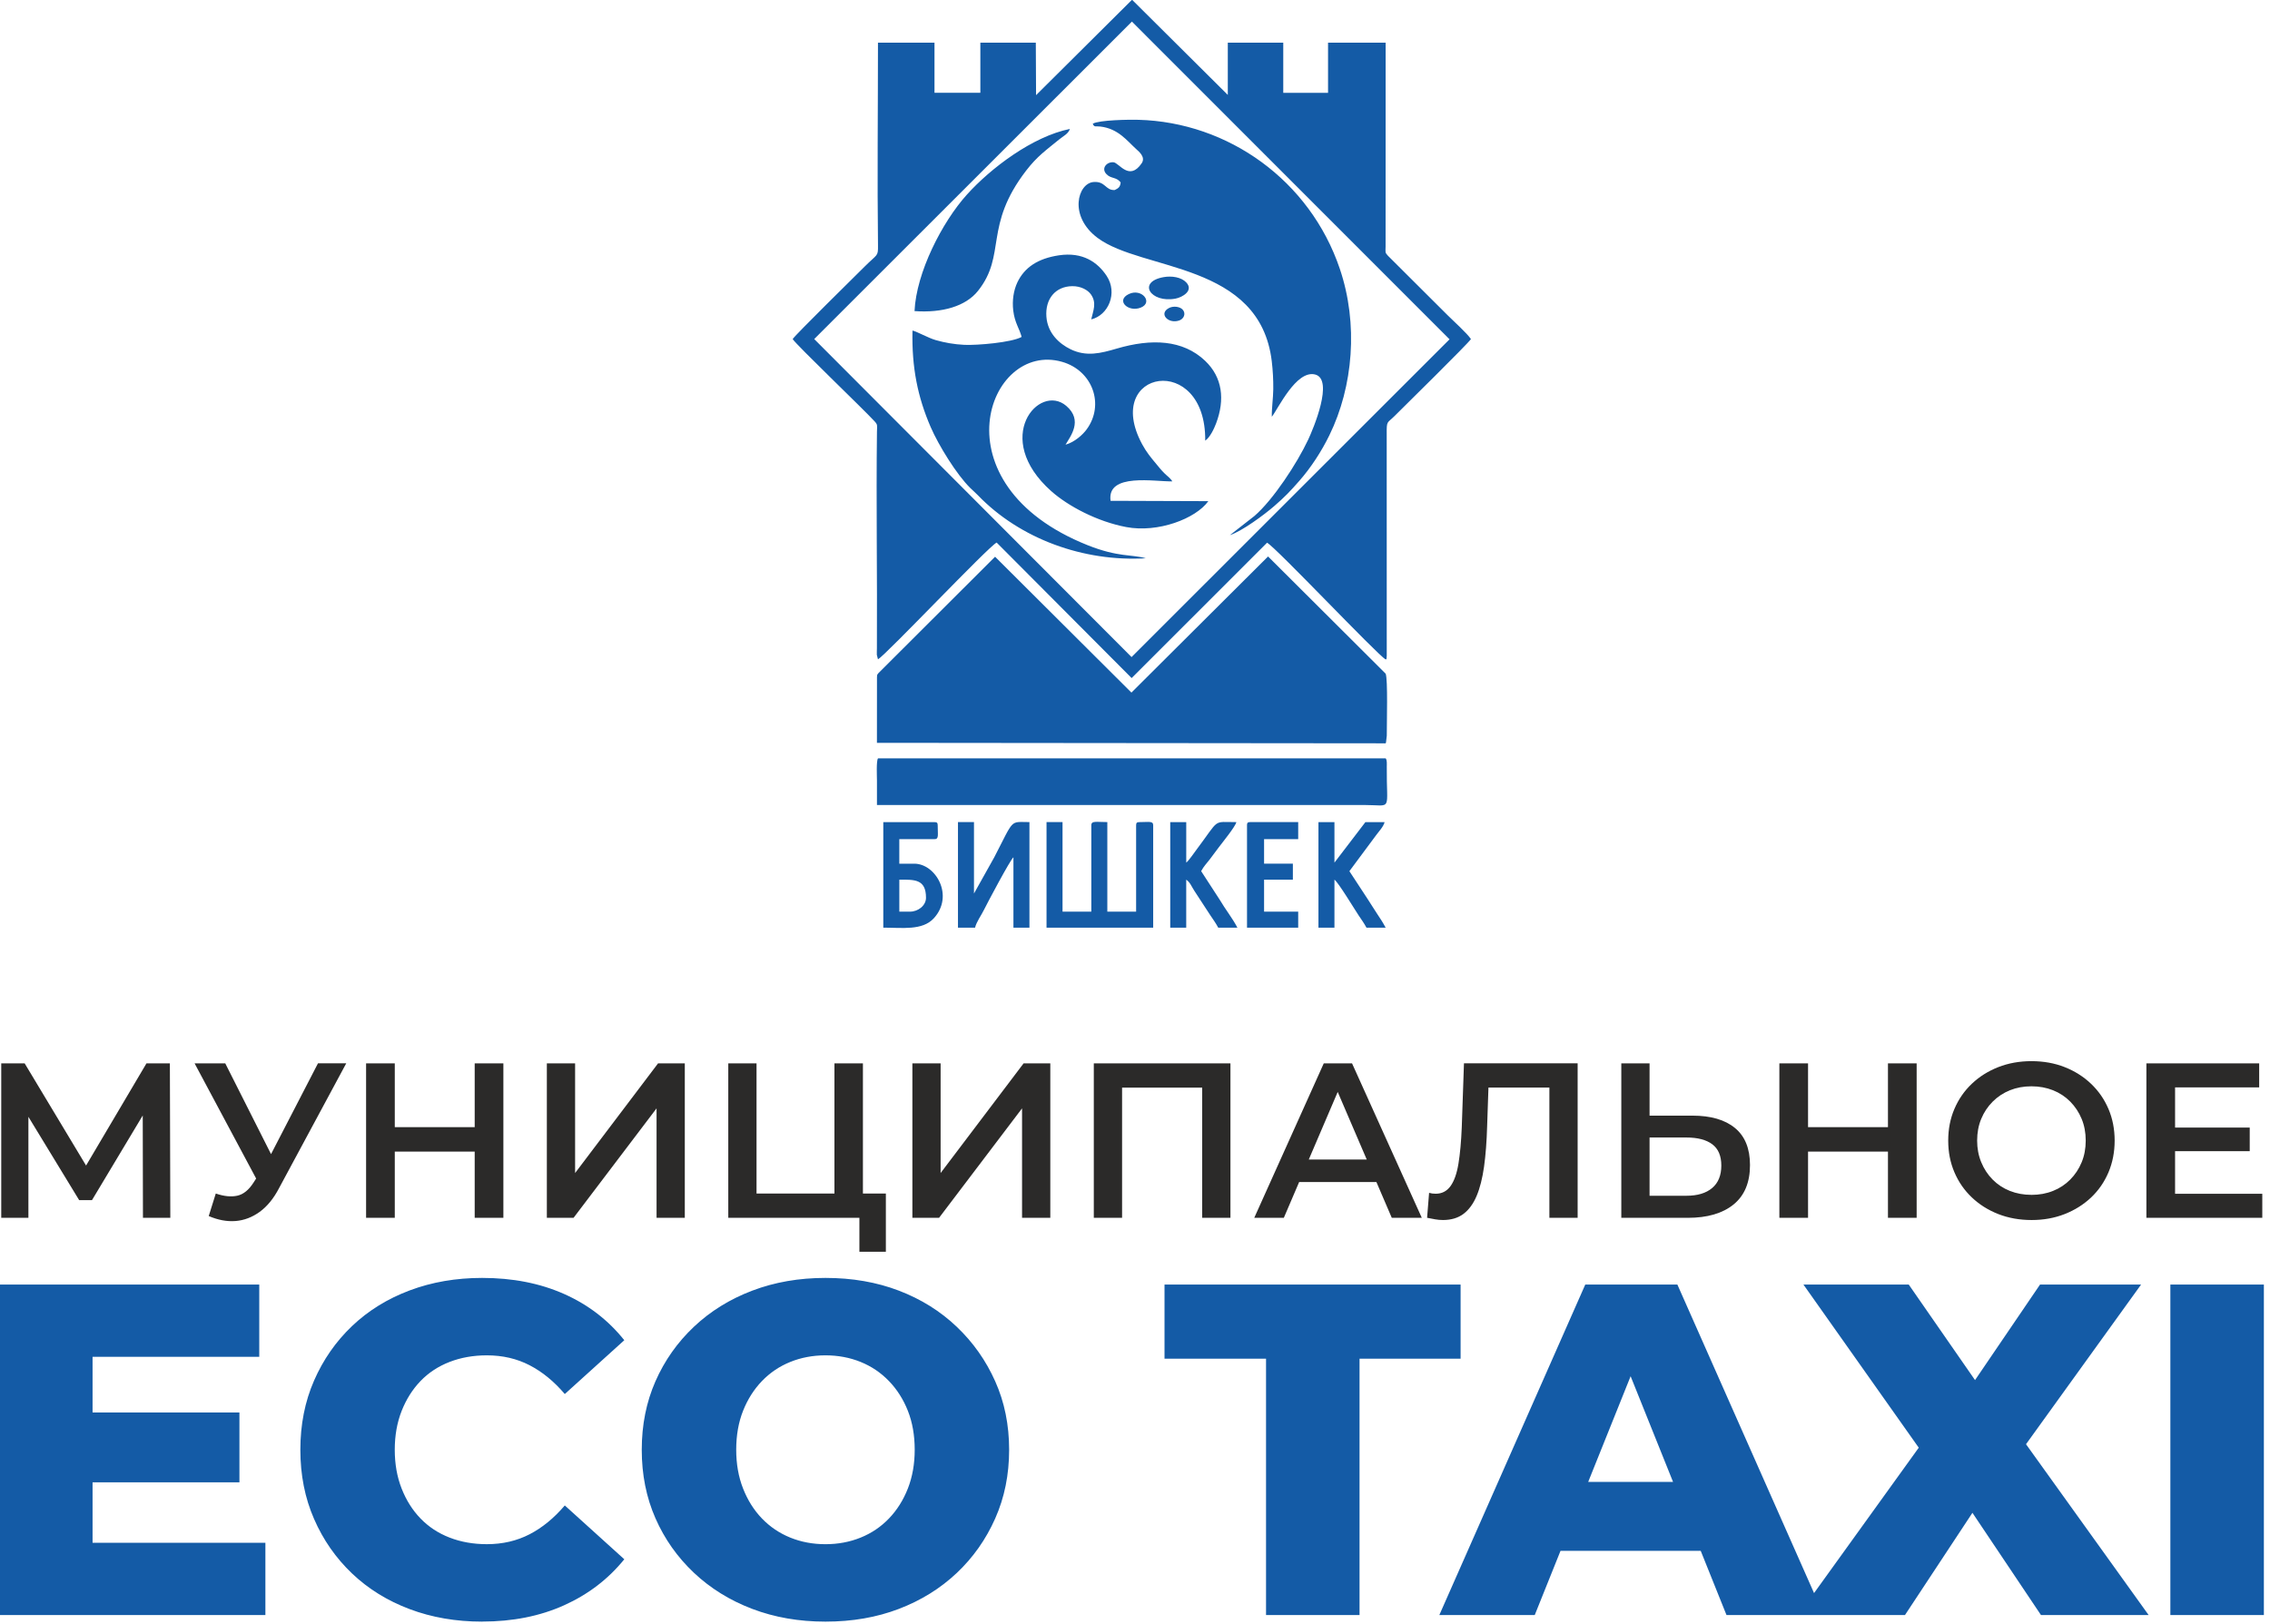 <svg width="197" height="141" viewBox="0 0 197 141" fill="none" xmlns="http://www.w3.org/2000/svg">
<path fill-rule="evenodd" clip-rule="evenodd" d="M98.231 1.874L125.798 29.454L98.201 57.037L70.661 29.432L98.233 1.872L98.231 1.874ZM98.224 0.002H98.269L106.554 8.24V3.705H111.367V8.056H115.254V3.705H120.252L120.247 21.388C120.243 21.927 120.18 21.904 120.452 22.201L125.643 27.376C126.148 27.879 127.323 28.938 127.656 29.434C127.364 29.87 121.879 35.259 121.016 36.122C120.378 36.76 120.335 36.49 120.344 37.672L120.348 56.929C120.301 57.462 120.36 57.134 120.252 57.242C119.548 56.867 110.682 47.462 109.96 47.112L98.208 58.86L86.494 47.099C85.791 47.426 76.877 56.862 76.194 57.235L76.095 56.842C76.088 56.678 76.099 56.449 76.102 56.276C76.138 50.049 76.03 43.672 76.106 37.483C76.113 36.926 76.187 36.883 75.901 36.575C74.83 35.416 69.176 30.007 68.79 29.434C69.075 29.01 74.194 23.985 75.014 23.163C76.164 22.012 76.209 22.291 76.196 21.291C76.126 15.572 76.194 9.467 76.194 3.703H81.099V8.053H85.079V3.703H89.892L89.914 8.26L98.222 0L98.224 0.002ZM76.196 58.473C76.066 58.714 76.149 58.453 76.108 58.779L76.104 64.482L120.254 64.525C120.268 64.504 120.279 64.446 120.281 64.457L120.351 63.871C120.348 62.785 120.454 58.947 120.252 58.478L110.048 48.305L98.19 60.12L86.357 48.328L76.194 58.471L76.196 58.473ZM94.835 10.739C94.963 11.071 95.064 10.932 95.491 10.984C97.051 11.168 97.804 12.217 98.608 12.945C98.86 13.175 99.439 13.644 99.078 14.175C98.001 15.754 97.121 14.134 96.637 14.087C96.064 14.031 95.554 14.59 95.997 15.089C96.406 15.547 96.853 15.325 97.255 15.831C97.222 16.228 97.064 16.341 96.743 16.494C95.927 16.545 95.945 15.711 94.894 15.801C93.539 15.916 92.703 18.747 95.255 20.653C99.129 23.547 109.338 22.727 110.369 31.358C110.464 32.153 110.509 32.973 110.5 33.789C110.491 34.578 110.356 35.438 110.374 36.178C110.913 35.504 112.479 32.111 114.12 32.506C115.803 32.913 113.947 37.279 113.529 38.166C112.567 40.216 110.491 43.389 108.864 44.791L106.733 46.456C107.812 46.092 109.697 44.699 110.589 43.926C111.515 43.123 111.962 42.651 112.76 41.742C113.767 40.596 114.686 39.184 115.369 37.784C117.438 33.555 117.899 28.124 116.272 23.325C113.679 15.671 106.599 10.608 98.786 10.399C97.983 10.377 95.415 10.413 94.838 10.736L94.835 10.739ZM88.656 29.25C87.795 29.729 84.822 29.985 83.694 29.935C82.816 29.895 81.98 29.744 81.202 29.522C80.569 29.342 79.537 28.76 79.189 28.695C79.117 31.893 79.638 34.461 80.771 37.079C81.447 38.643 83.018 41.195 84.198 42.355C84.461 42.613 84.627 42.744 84.861 42.986C88.519 46.782 94.04 48.782 99.439 48.462C98.258 48.116 97.055 48.388 94.399 47.33C81.065 42.016 85.746 29.56 92.175 31.41C94.829 32.173 95.876 35.126 94.307 37.27C93.963 37.739 93.262 38.38 92.471 38.602C92.885 37.888 94.022 36.495 92.528 35.227C90.177 33.232 86.043 38.018 91.231 42.634C92.696 43.937 95.224 45.276 97.739 45.752C100.487 46.274 103.772 45.027 104.864 43.503L96.381 43.474C96.031 41.002 100.289 41.831 101.738 41.784C101.556 41.487 101.291 41.324 101.037 41.067C100.743 40.771 100.61 40.591 100.347 40.276C99.884 39.726 99.487 39.245 99.114 38.551C95.638 32.086 104.673 30.522 104.594 38.252C105.012 37.969 105.37 37.2 105.54 36.748C106.32 34.677 106.091 32.751 104.585 31.32C102.655 29.484 99.936 29.374 96.918 30.259C95.523 30.668 94.28 30.985 92.907 30.317C91.914 29.834 90.919 28.92 90.811 27.497C90.694 25.974 91.575 24.861 93.053 24.841C93.802 24.832 94.42 25.176 94.689 25.574C95.193 26.311 94.869 26.976 94.701 27.724C96.183 27.372 97.026 25.439 96.04 23.949C95.258 22.767 93.966 21.853 91.896 22.163C90.062 22.439 88.912 23.219 88.296 24.502C87.957 25.212 87.831 26.1 87.934 26.96C88.067 28.046 88.465 28.493 88.663 29.252L88.656 29.25ZM120.254 65.828H76.198C76.036 66.05 76.106 67.392 76.106 67.751C76.106 68.461 76.106 69.171 76.106 69.879H118.405C120.908 69.879 120.312 70.529 120.351 66.542C120.353 66.27 120.382 66.001 120.254 65.826V65.828ZM79.367 27.005C81.773 27.176 83.809 26.59 84.876 25.248C87.371 22.109 85.339 19.637 89.056 14.806C90.022 13.55 90.788 13.035 91.914 12.109C92.271 11.815 92.714 11.62 92.849 11.193C89.609 11.847 85.984 14.595 83.917 16.887C81.757 19.282 79.517 23.662 79.367 27.005ZM100.97 24.059C98.655 24.48 99.858 26.327 102.015 25.922C102.612 25.81 103.612 25.232 102.954 24.522C102.527 24.062 101.698 23.927 100.97 24.059ZM97.961 25.527C96.802 26.084 97.918 27.14 99.006 26.7C100.111 26.253 99.082 24.987 97.961 25.527ZM101.471 26.727C100.509 27.205 101.374 28.16 102.347 27.816C102.738 27.679 102.943 27.221 102.639 26.879C102.392 26.603 101.828 26.549 101.471 26.727ZM90.822 80.526H100.078V71.641C100.078 71.245 99.723 71.365 98.873 71.365C98.66 71.365 98.597 71.43 98.597 71.641V79.137H96.098V71.362C95.141 71.362 94.709 71.227 94.709 71.639V79.135H92.211V71.36H90.822V80.524V80.526ZM83.139 80.526H84.62C84.737 80.025 85.15 79.474 85.391 78.984C85.674 78.405 87.687 74.612 87.95 74.418V80.526H89.339V71.362C87.609 71.362 88.047 71.016 86.285 74.418L84.526 77.564V71.362H83.137V80.526H83.139ZM78.973 79.137H78.047V76.36C79.344 76.36 80.362 76.292 80.362 77.933C80.362 78.6 79.688 79.137 78.973 79.137ZM76.659 80.526C78.304 80.526 80.043 80.793 81.034 79.719C82.834 77.766 81.214 74.973 79.342 74.973H78.045V72.845H81.099C81.495 72.845 81.378 72.49 81.378 71.641C81.378 71.427 81.312 71.365 81.099 71.365H76.656V80.528L76.659 80.526ZM114.421 80.526H115.809V76.36C116.135 76.578 117.558 78.939 117.901 79.452C118.16 79.838 118.378 80.133 118.587 80.526H120.252C120.002 80.056 119.793 79.746 119.513 79.324C119.236 78.908 119.009 78.528 118.717 78.083L117.106 75.623L119.434 72.488C119.665 72.18 120.074 71.74 120.16 71.365H118.495L115.809 74.881V71.365H114.421V80.528V80.526ZM101.556 80.526H102.945V76.36C103.28 76.584 103.408 76.955 103.648 77.324L105.037 79.452C105.295 79.838 105.516 80.133 105.722 80.526H107.387C106.927 79.654 106.351 78.953 105.844 78.09L104.241 75.621C104.464 75.2 104.711 74.96 104.983 74.605C105.253 74.252 105.489 73.928 105.776 73.546C106.095 73.12 107.203 71.764 107.297 71.365C105.199 71.365 105.895 71.016 103.846 73.744C103.637 74.021 103.158 74.726 102.947 74.881V71.365H101.558V80.528L101.556 80.526ZM108.221 71.641V80.526H112.663V79.137H109.702V76.36H112.201V74.971H109.702V72.843H112.663V71.362H108.497C108.284 71.362 108.219 71.427 108.219 71.639L108.221 71.641Z" fill="#145BA6"/>
<path d="M0.108 105.713V92.305H2.139L8.02 102.093H6.928L12.712 92.305H14.743L14.781 105.713H12.406L12.386 96.001H12.885L7.982 104.181H6.872L1.89 96.001H2.465V105.713H0.108ZM18.727 103.605C19.43 103.848 20.048 103.911 20.585 103.796C21.122 103.682 21.601 103.291 22.021 102.628L22.673 101.612L22.922 101.345L27.596 92.303H30.048L24.223 103.127C23.752 104.035 23.19 104.722 22.538 105.196C21.887 105.668 21.188 105.933 20.442 105.992C19.696 106.05 18.918 105.906 18.114 105.56L18.727 103.605ZM22.864 103.491L16.887 92.305H19.549L24.223 101.576L22.864 103.491ZM41.196 92.305H43.685V105.713H41.196V92.305ZM34.261 105.713H31.771V92.305H34.261V105.713ZM41.386 99.967H34.05V97.842H41.386V99.967ZM47.458 105.713V92.305H49.91V101.826L57.111 92.305H59.43V105.713H56.979V96.213L49.777 105.713H47.458ZM63.203 105.713V92.305H65.655V103.608H72.416V92.305H74.888V105.713H63.203ZM74.582 108.664V105.1L75.137 105.713H72.416V103.605H76.879V108.661H74.58L74.582 108.664ZM79.18 105.713V92.305H81.631V101.826L88.833 92.305H91.15V105.713H88.698V96.213L81.497 105.713H79.18ZM94.925 105.713V92.305H106.783V105.713H104.331V93.799L104.907 94.413H96.804L97.379 93.799V105.713H94.927H94.925ZM108.85 105.713L114.883 92.305H117.335L123.389 105.713H120.784L115.594 93.626H116.589L111.416 105.713H108.85ZM111.627 102.61L112.297 100.655H119.537L120.207 102.61H111.625H111.627ZM125.209 105.904C124.991 105.904 124.775 105.884 124.557 105.846C124.339 105.807 124.103 105.763 123.849 105.711L124.022 103.547C124.202 103.599 124.393 103.623 124.598 103.623C125.135 103.623 125.562 103.403 125.881 102.963C126.2 102.522 126.429 101.873 126.57 101.019C126.71 100.163 126.806 99.109 126.858 97.857L127.049 92.303H136.914V105.711H134.462V93.797L135.037 94.41H128.658L129.195 93.779L129.06 97.763C129.022 99.091 128.932 100.259 128.793 101.268C128.651 102.277 128.438 103.125 128.15 103.808C127.863 104.491 127.483 105.012 127.011 105.369C126.539 105.727 125.939 105.906 125.211 105.906L125.209 105.904ZM146.873 96.844C148.468 96.844 149.702 97.201 150.569 97.918C151.439 98.633 151.872 99.707 151.872 101.136C151.872 102.644 151.396 103.783 150.446 104.556C149.493 105.329 148.169 105.715 146.47 105.715H140.704V92.307H143.156V96.846H146.873V96.844ZM146.356 103.799C147.313 103.799 148.057 103.576 148.587 103.129C149.118 102.682 149.383 102.03 149.383 101.176C149.383 100.334 149.12 99.718 148.596 99.327C148.073 98.938 147.327 98.743 146.356 98.743H143.156V103.799H146.356ZM163.845 92.305H166.335V105.713H163.845V92.305ZM156.91 105.713H154.421V92.305H156.91V105.713ZM164.036 99.967H156.699V97.842H164.036V99.967ZM176.314 105.906C175.267 105.906 174.303 105.733 173.422 105.39C172.541 105.043 171.775 104.563 171.123 103.942C170.471 103.322 169.968 102.596 169.611 101.758C169.253 100.922 169.074 100.006 169.074 99.01C169.074 98.015 169.253 97.098 169.611 96.262C169.968 95.426 170.471 94.698 171.123 94.078C171.775 93.458 172.541 92.977 173.422 92.631C174.303 92.287 175.26 92.114 176.296 92.114C177.343 92.114 178.305 92.287 179.179 92.631C180.053 92.975 180.817 93.458 181.469 94.078C182.12 94.698 182.623 95.424 182.981 96.262C183.338 97.098 183.518 98.015 183.518 99.01C183.518 100.006 183.338 100.925 182.981 101.77C182.623 102.612 182.118 103.34 181.469 103.954C180.817 104.567 180.055 105.046 179.179 105.39C178.305 105.733 177.35 105.906 176.316 105.906H176.314ZM176.296 103.722C176.972 103.722 177.599 103.608 178.172 103.378C178.747 103.149 179.244 102.819 179.666 102.392C180.089 101.965 180.417 101.466 180.653 100.898C180.889 100.329 181.008 99.7 181.008 99.01C181.008 98.32 180.889 97.691 180.653 97.123C180.417 96.554 180.089 96.058 179.666 95.628C179.244 95.201 178.747 94.871 178.172 94.642C177.597 94.413 176.972 94.298 176.296 94.298C175.619 94.298 174.997 94.413 174.428 94.642C173.86 94.871 173.363 95.201 172.934 95.628C172.507 96.055 172.175 96.554 171.939 97.123C171.703 97.691 171.584 98.32 171.584 99.01C171.584 99.686 171.701 100.313 171.939 100.886C172.175 101.462 172.505 101.963 172.925 102.39C173.348 102.817 173.844 103.147 174.419 103.376C174.995 103.605 175.619 103.72 176.296 103.72V103.722ZM188.574 97.88H195.241V99.929H188.574V97.88ZM188.765 103.626H196.331V105.713H186.273V92.305H196.061V94.392H188.762V103.626H188.765Z" fill="#2B2A29"/>
<path d="M7.46 122.611H20.779V128.676H7.46V122.611ZM8.033 133.923H23.032V140.194H0V111.506H22.5V117.778H8.033V133.925V133.923ZM41.843 140.767C39.575 140.767 37.479 140.406 35.553 139.682C33.627 138.958 31.96 137.927 30.553 136.588C29.147 135.249 28.046 133.671 27.255 131.853C26.461 130.035 26.066 128.035 26.066 125.849C26.066 123.663 26.461 121.663 27.255 119.845C28.048 118.027 29.147 116.45 30.553 115.11C31.96 113.771 33.627 112.74 35.553 112.016C37.479 111.293 39.575 110.931 41.843 110.931C44.492 110.931 46.862 111.396 48.952 112.324C51.042 113.252 52.783 114.591 54.179 116.339L49.015 121.011C48.087 119.919 47.069 119.085 45.962 118.512C44.856 117.939 43.618 117.652 42.252 117.652C41.076 117.652 39.998 117.843 39.014 118.225C38.029 118.607 37.189 119.16 36.492 119.885C35.796 120.609 35.25 121.476 34.852 122.487C34.456 123.499 34.259 124.618 34.259 125.847C34.259 127.076 34.456 128.197 34.852 129.208C35.248 130.22 35.794 131.087 36.492 131.811C37.189 132.534 38.029 133.089 39.014 133.471C39.998 133.853 41.076 134.044 42.252 134.044C43.618 134.044 44.854 133.756 45.962 133.183C47.067 132.61 48.085 131.777 49.015 130.682L54.179 135.354C52.786 137.075 51.044 138.408 48.952 139.349C46.862 140.291 44.492 140.763 41.843 140.763V140.767ZM71.636 140.767C69.342 140.767 67.223 140.399 65.284 139.662C63.345 138.925 61.657 137.88 60.221 136.527C58.788 135.174 57.673 133.597 56.882 131.793C56.089 129.99 55.694 128.008 55.694 125.849C55.694 123.69 56.089 121.71 56.882 119.906C57.675 118.103 58.788 116.524 60.221 115.171C61.655 113.818 63.343 112.773 65.284 112.036C67.223 111.299 69.342 110.931 71.636 110.931C73.96 110.931 76.083 111.299 78.009 112.036C79.935 112.773 81.609 113.818 83.029 115.171C84.449 116.524 85.564 118.101 86.368 119.906C87.175 121.708 87.577 123.69 87.577 125.849C87.577 128.008 87.175 129.995 86.368 131.813C85.561 133.631 84.449 135.208 83.029 136.547C81.609 137.887 79.935 138.925 78.009 139.662C76.083 140.399 73.96 140.767 71.636 140.767ZM71.636 134.046C72.728 134.046 73.746 133.855 74.69 133.473C75.634 133.091 76.452 132.539 77.148 131.813C77.845 131.089 78.391 130.222 78.789 129.211C79.184 128.199 79.382 127.08 79.382 125.849C79.382 124.593 79.184 123.465 78.789 122.467C78.393 121.47 77.847 120.609 77.148 119.885C76.452 119.162 75.632 118.607 74.69 118.225C73.749 117.843 72.731 117.652 71.636 117.652C70.544 117.652 69.526 117.843 68.583 118.225C67.641 118.607 66.821 119.16 66.124 119.885C65.428 120.609 64.882 121.47 64.486 122.467C64.091 123.465 63.891 124.591 63.891 125.849C63.891 127.078 64.088 128.199 64.486 129.211C64.882 130.222 65.428 131.089 66.124 131.813C66.821 132.536 67.641 133.091 68.583 133.473C69.524 133.855 70.542 134.046 71.636 134.046ZM109.872 140.194V117.942H101.062V111.506H126.757V117.942H117.987V140.194H109.872ZM124.912 140.194L137.577 111.506H145.569L158.274 140.194H149.832L139.913 115.481H143.111L133.192 140.194H124.914H124.912ZM131.838 134.622L133.927 128.638H147.942L150.032 134.622H131.835H131.838ZM156.059 140.194L168.599 122.777L168.559 128.557L156.51 111.508H165.649L173.354 122.616L169.46 122.656L177.042 111.508H185.812L173.763 128.229V122.492L186.468 140.197H177.125L169.296 128.516H173.026L165.321 140.197H156.059V140.194ZM188.353 140.194V111.506H196.468V140.194H188.353Z" fill="#145BA6"/>
</svg>
